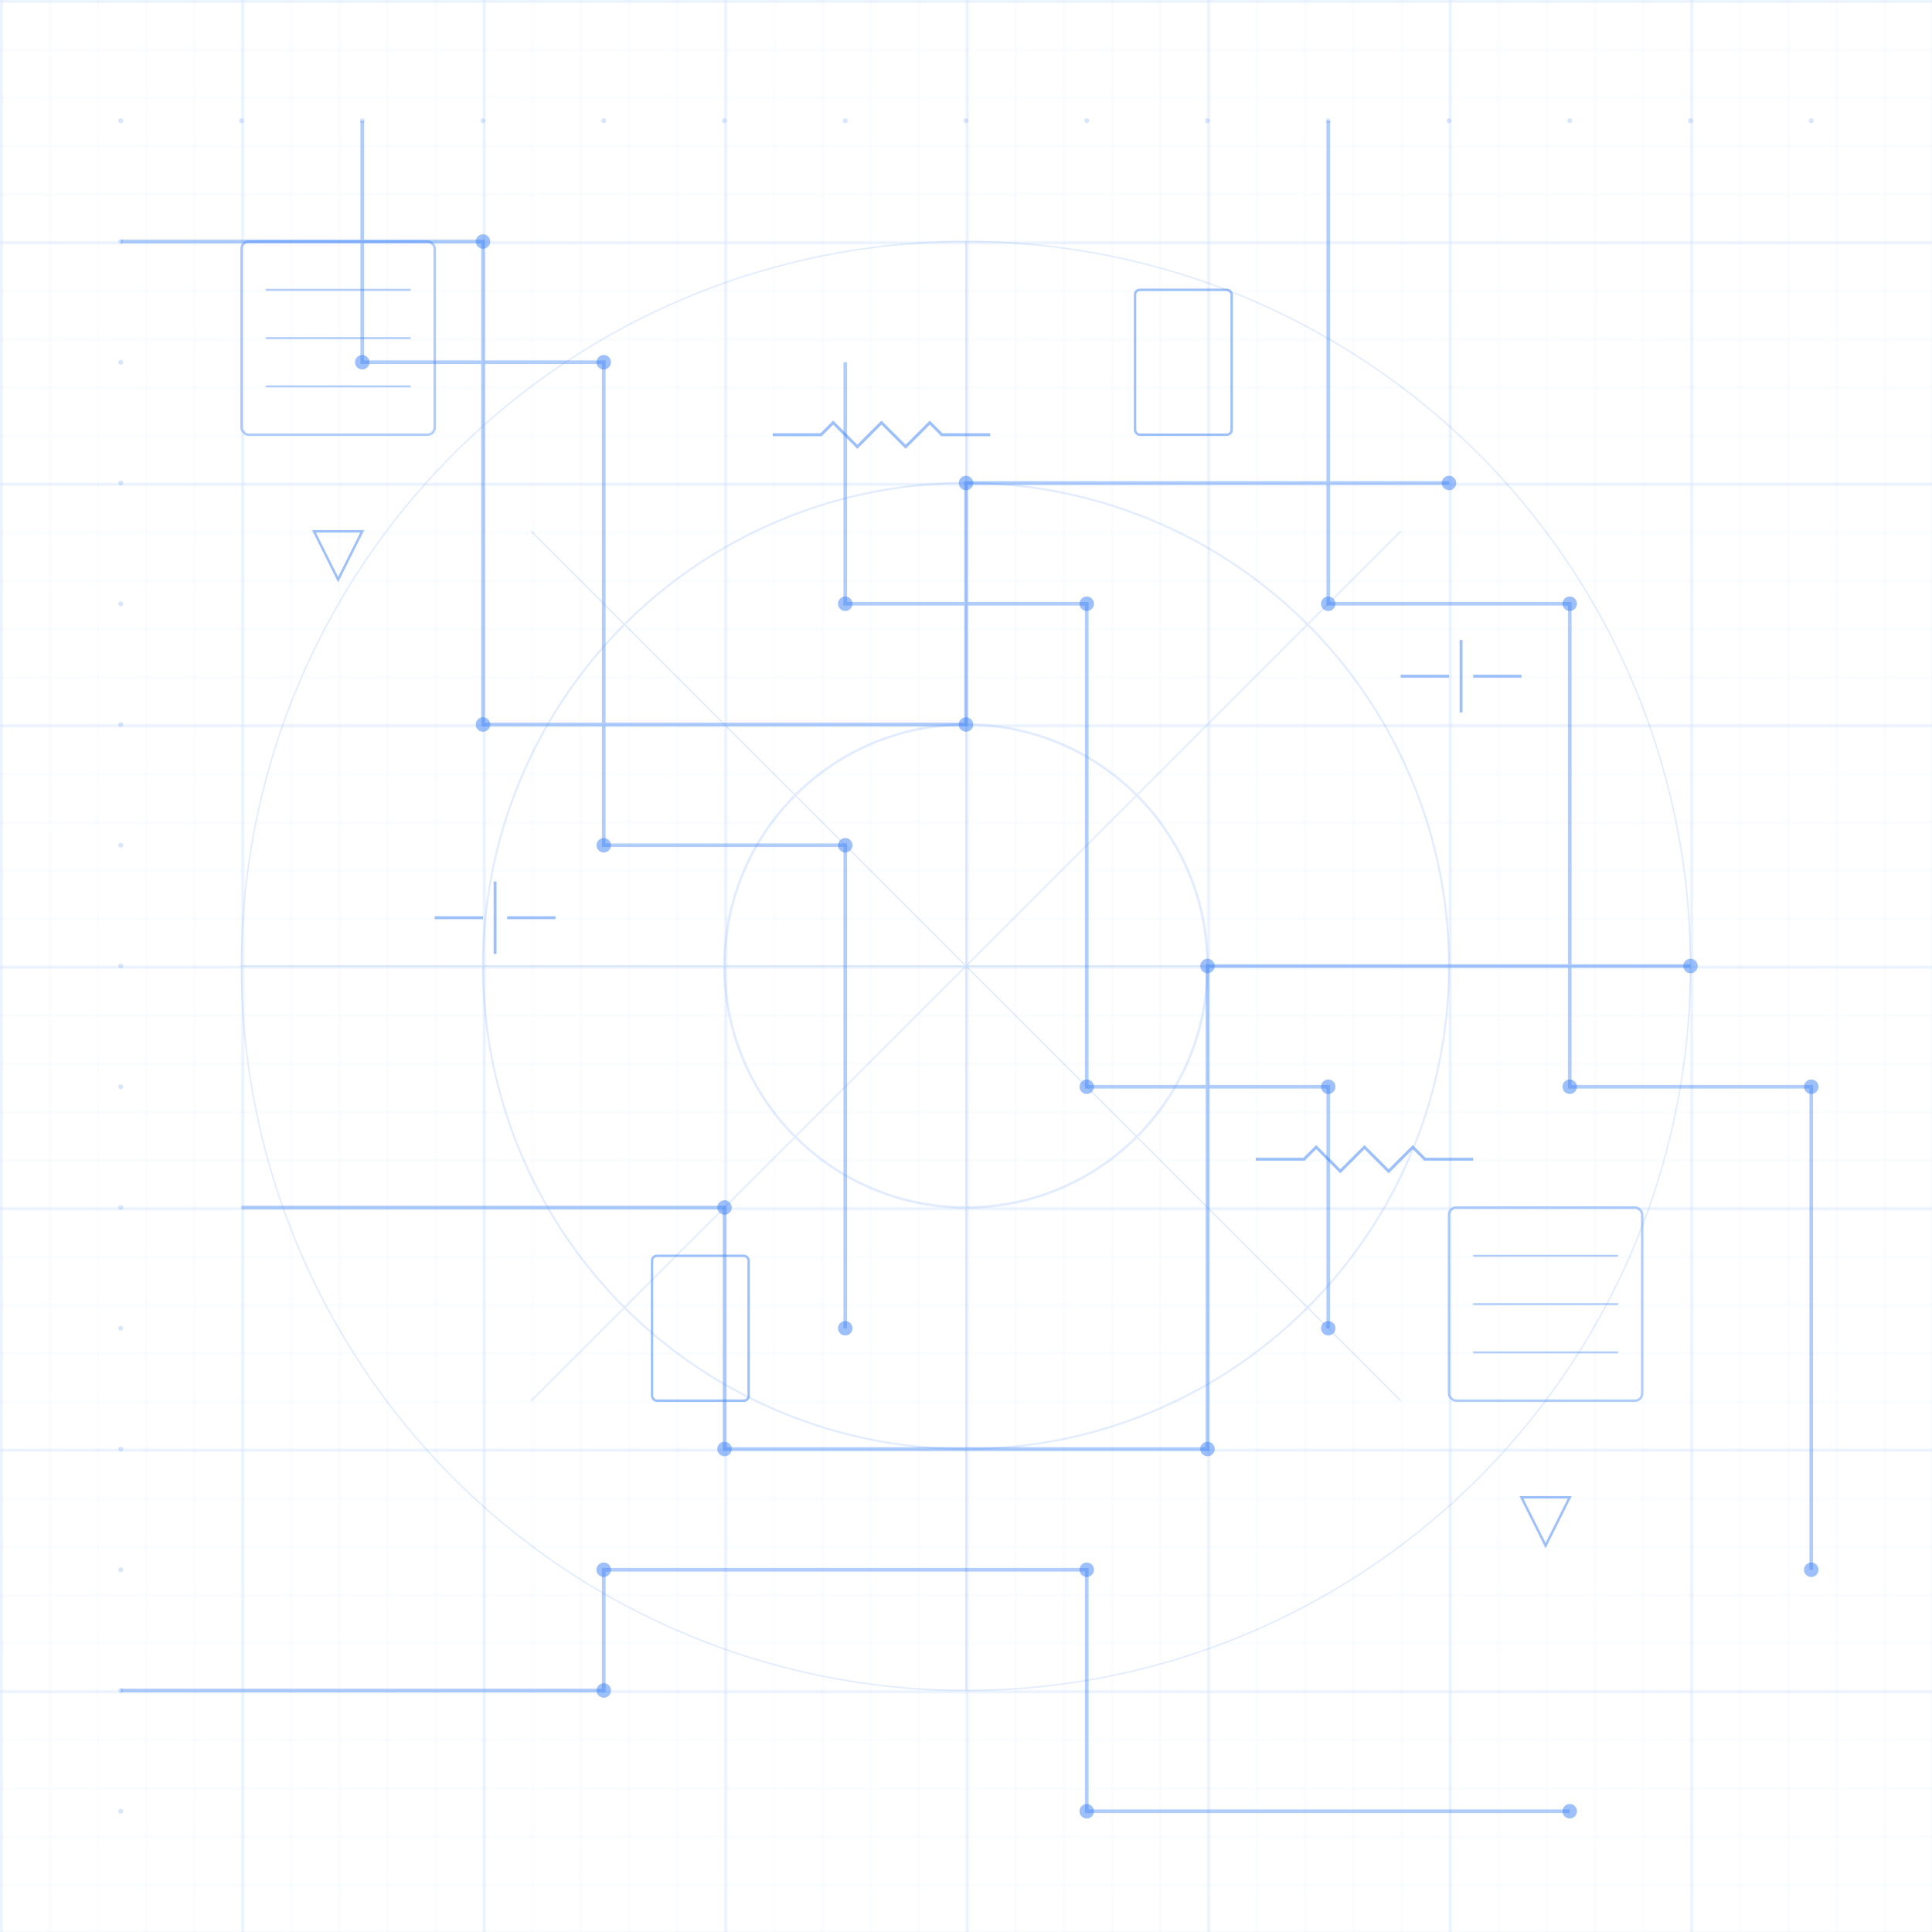 <svg width="800" height="800" viewBox="0 0 800 800" xmlns="http://www.w3.org/2000/svg">
  <defs>
    <pattern id="smallGrid" width="20" height="20" patternUnits="userSpaceOnUse">
      <path d="M 20 0 L 0 0 0 20" fill="none" stroke="#3B82F6" stroke-width="0.5" opacity="0.1"/>
    </pattern>
    <pattern id="grid" width="100" height="100" patternUnits="userSpaceOnUse">
      <rect width="100" height="100" fill="url(#smallGrid)"/>
      <path d="M 100 0 L 0 0 0 100" fill="none" stroke="#3B82F6" stroke-width="1" opacity="0.2"/>
    </pattern>
  </defs>
  
  <!-- Base grid background -->
  <rect width="800" height="800" fill="url(#grid)" />
  
  <!-- Circuit lines -->
  <g fill="none" stroke="#3B82F6" stroke-width="1.5" opacity="0.4">
    <!-- Horizontal circuit paths -->
    <path d="M 50,100 L 200,100 L 200,300 L 400,300 L 400,200 L 600,200" />
    <path d="M 100,500 L 300,500 L 300,600 L 500,600 L 500,400 L 700,400" />
    <path d="M 50,700 L 250,700 L 250,650 L 450,650 L 450,750 L 650,750" />
    
    <!-- Vertical circuit paths -->
    <path d="M 150,50 L 150,150 L 250,150 L 250,350 L 350,350 L 350,550" />
    <path d="M 550,50 L 550,250 L 650,250 L 650,450 L 750,450 L 750,650" />
    <path d="M 350,150 L 350,250 L 450,250 L 450,450 L 550,450 L 550,550" />
  </g>
  
  <!-- Circuit nodes -->
  <g fill="#3B82F6" opacity="0.5">
    <!-- Connection points -->
    <circle cx="200" cy="100" r="3" />
    <circle cx="200" cy="300" r="3" />
    <circle cx="400" cy="300" r="3" />
    <circle cx="400" cy="200" r="3" />
    <circle cx="600" cy="200" r="3" />
    
    <circle cx="300" cy="500" r="3" />
    <circle cx="300" cy="600" r="3" />
    <circle cx="500" cy="600" r="3" />
    <circle cx="500" cy="400" r="3" />
    <circle cx="700" cy="400" r="3" />
    
    <circle cx="250" cy="700" r="3" />
    <circle cx="250" cy="650" r="3" />
    <circle cx="450" cy="650" r="3" />
    <circle cx="450" cy="750" r="3" />
    <circle cx="650" cy="750" r="3" />
    
    <circle cx="150" cy="150" r="3" />
    <circle cx="250" cy="150" r="3" />
    <circle cx="250" cy="350" r="3" />
    <circle cx="350" cy="350" r="3" />
    <circle cx="350" cy="550" r="3" />
    
    <circle cx="550" cy="250" r="3" />
    <circle cx="650" cy="250" r="3" />
    <circle cx="650" cy="450" r="3" />
    <circle cx="750" cy="450" r="3" />
    <circle cx="750" cy="650" r="3" />
    
    <circle cx="350" cy="250" r="3" />
    <circle cx="450" cy="250" r="3" />
    <circle cx="450" cy="450" r="3" />
    <circle cx="550" cy="450" r="3" />
    <circle cx="550" cy="550" r="3" />
  </g>
  
  <!-- Circuit components -->
  <g stroke="#3B82F6" fill="none" opacity="0.5">
    <!-- Resistors -->
    <path d="M 320,180 L 340,180 L 345,175 L 355,185 L 365,175 L 375,185 L 385,175 L 390,180 L 410,180" stroke-width="1.2" />
    <path d="M 520,480 L 540,480 L 545,475 L 555,485 L 565,475 L 575,485 L 585,475 L 590,480 L 610,480" stroke-width="1.2" />
    
    <!-- Capacitors -->
    <path d="M 180,380 L 200,380 M 205,380 L 205,365 M 205,395 L 205,380 M 210,380 L 230,380" stroke-width="1.2" />
    <path d="M 580,280 L 600,280 M 605,280 L 605,265 M 605,295 L 605,280 M 610,280 L 630,280" stroke-width="1.2" />
    
    <!-- ICs -->
    <rect x="270" y="520" width="40" height="60" rx="2" stroke-width="1" />
    <rect x="470" y="120" width="40" height="60" rx="2" stroke-width="1" />
    
    <!-- Diodes -->
    <path d="M 130,220 L 150,220 L 140,240 L 130,220 Z" stroke-width="1" />
    <path d="M 630,620 L 650,620 L 640,640 L 630,620 Z" stroke-width="1" />
  </g>
  
  <!-- CPU patterns -->
  <g stroke="#3B82F6" fill="none" opacity="0.4">
    <rect x="100" y="100" width="80" height="80" rx="3" stroke-width="1" />
    <line x1="110" y1="120" x2="170" y2="120" stroke-width="0.8" />
    <line x1="110" y1="140" x2="170" y2="140" stroke-width="0.8" />
    <line x1="110" y1="160" x2="170" y2="160" stroke-width="0.8" />
    
    <rect x="600" y="500" width="80" height="80" rx="3" stroke-width="1" />
    <line x1="610" y1="520" x2="670" y2="520" stroke-width="0.8" />
    <line x1="610" y1="540" x2="670" y2="540" stroke-width="0.8" />
    <line x1="610" y1="560" x2="670" y2="560" stroke-width="0.8" />
  </g>
  
  <!-- Dots and subtle patterns -->
  <g fill="#3B82F6" opacity="0.2">
    <circle cx="50" cy="50" r="1" />
    <circle cx="100" cy="50" r="1" />
    <circle cx="150" cy="50" r="1" />
    <circle cx="200" cy="50" r="1" />
    <circle cx="250" cy="50" r="1" />
    <circle cx="300" cy="50" r="1" />
    <circle cx="350" cy="50" r="1" />
    <circle cx="400" cy="50" r="1" />
    <circle cx="450" cy="50" r="1" />
    <circle cx="500" cy="50" r="1" />
    <circle cx="550" cy="50" r="1" />
    <circle cx="600" cy="50" r="1" />
    <circle cx="650" cy="50" r="1" />
    <circle cx="700" cy="50" r="1" />
    <circle cx="750" cy="50" r="1" />
    
    <!-- Repeating the pattern for several rows -->
    <circle cx="50" cy="100" r="1" />
    <circle cx="50" cy="150" r="1" />
    <circle cx="50" cy="200" r="1" />
    <circle cx="50" cy="250" r="1" />
    <circle cx="50" cy="300" r="1" />
    <circle cx="50" cy="350" r="1" />
    <circle cx="50" cy="400" r="1" />
    <circle cx="50" cy="450" r="1" />
    <circle cx="50" cy="500" r="1" />
    <circle cx="50" cy="550" r="1" />
    <circle cx="50" cy="600" r="1" />
    <circle cx="50" cy="650" r="1" />
    <circle cx="50" cy="700" r="1" />
    <circle cx="50" cy="750" r="1" />
    
    <!-- More dots would continue in the full SVG -->
  </g>
  
  <!-- Radar circles -->
  <g stroke="#3B82F6" fill="none" opacity="0.15">
    <circle cx="400" cy="400" r="100" stroke-width="1" />
    <circle cx="400" cy="400" r="200" stroke-width="0.8" />
    <circle cx="400" cy="400" r="300" stroke-width="0.6" />
    
    <!-- Radar sweep lines -->
    <line x1="400" y1="400" x2="700" y2="400" stroke-width="0.6" />
    <line x1="400" y1="400" x2="400" y2="100" stroke-width="0.6" />
    <line x1="400" y1="400" x2="100" y2="400" stroke-width="0.6" />
    <line x1="400" y1="400" x2="400" y2="700" stroke-width="0.6" />
    <line x1="400" y1="400" x2="580" y2="220" stroke-width="0.6" />
    <line x1="400" y1="400" x2="220" y2="220" stroke-width="0.6" />
    <line x1="400" y1="400" x2="580" y2="580" stroke-width="0.6" />
    <line x1="400" y1="400" x2="220" y2="580" stroke-width="0.6" />
  </g>
</svg>

